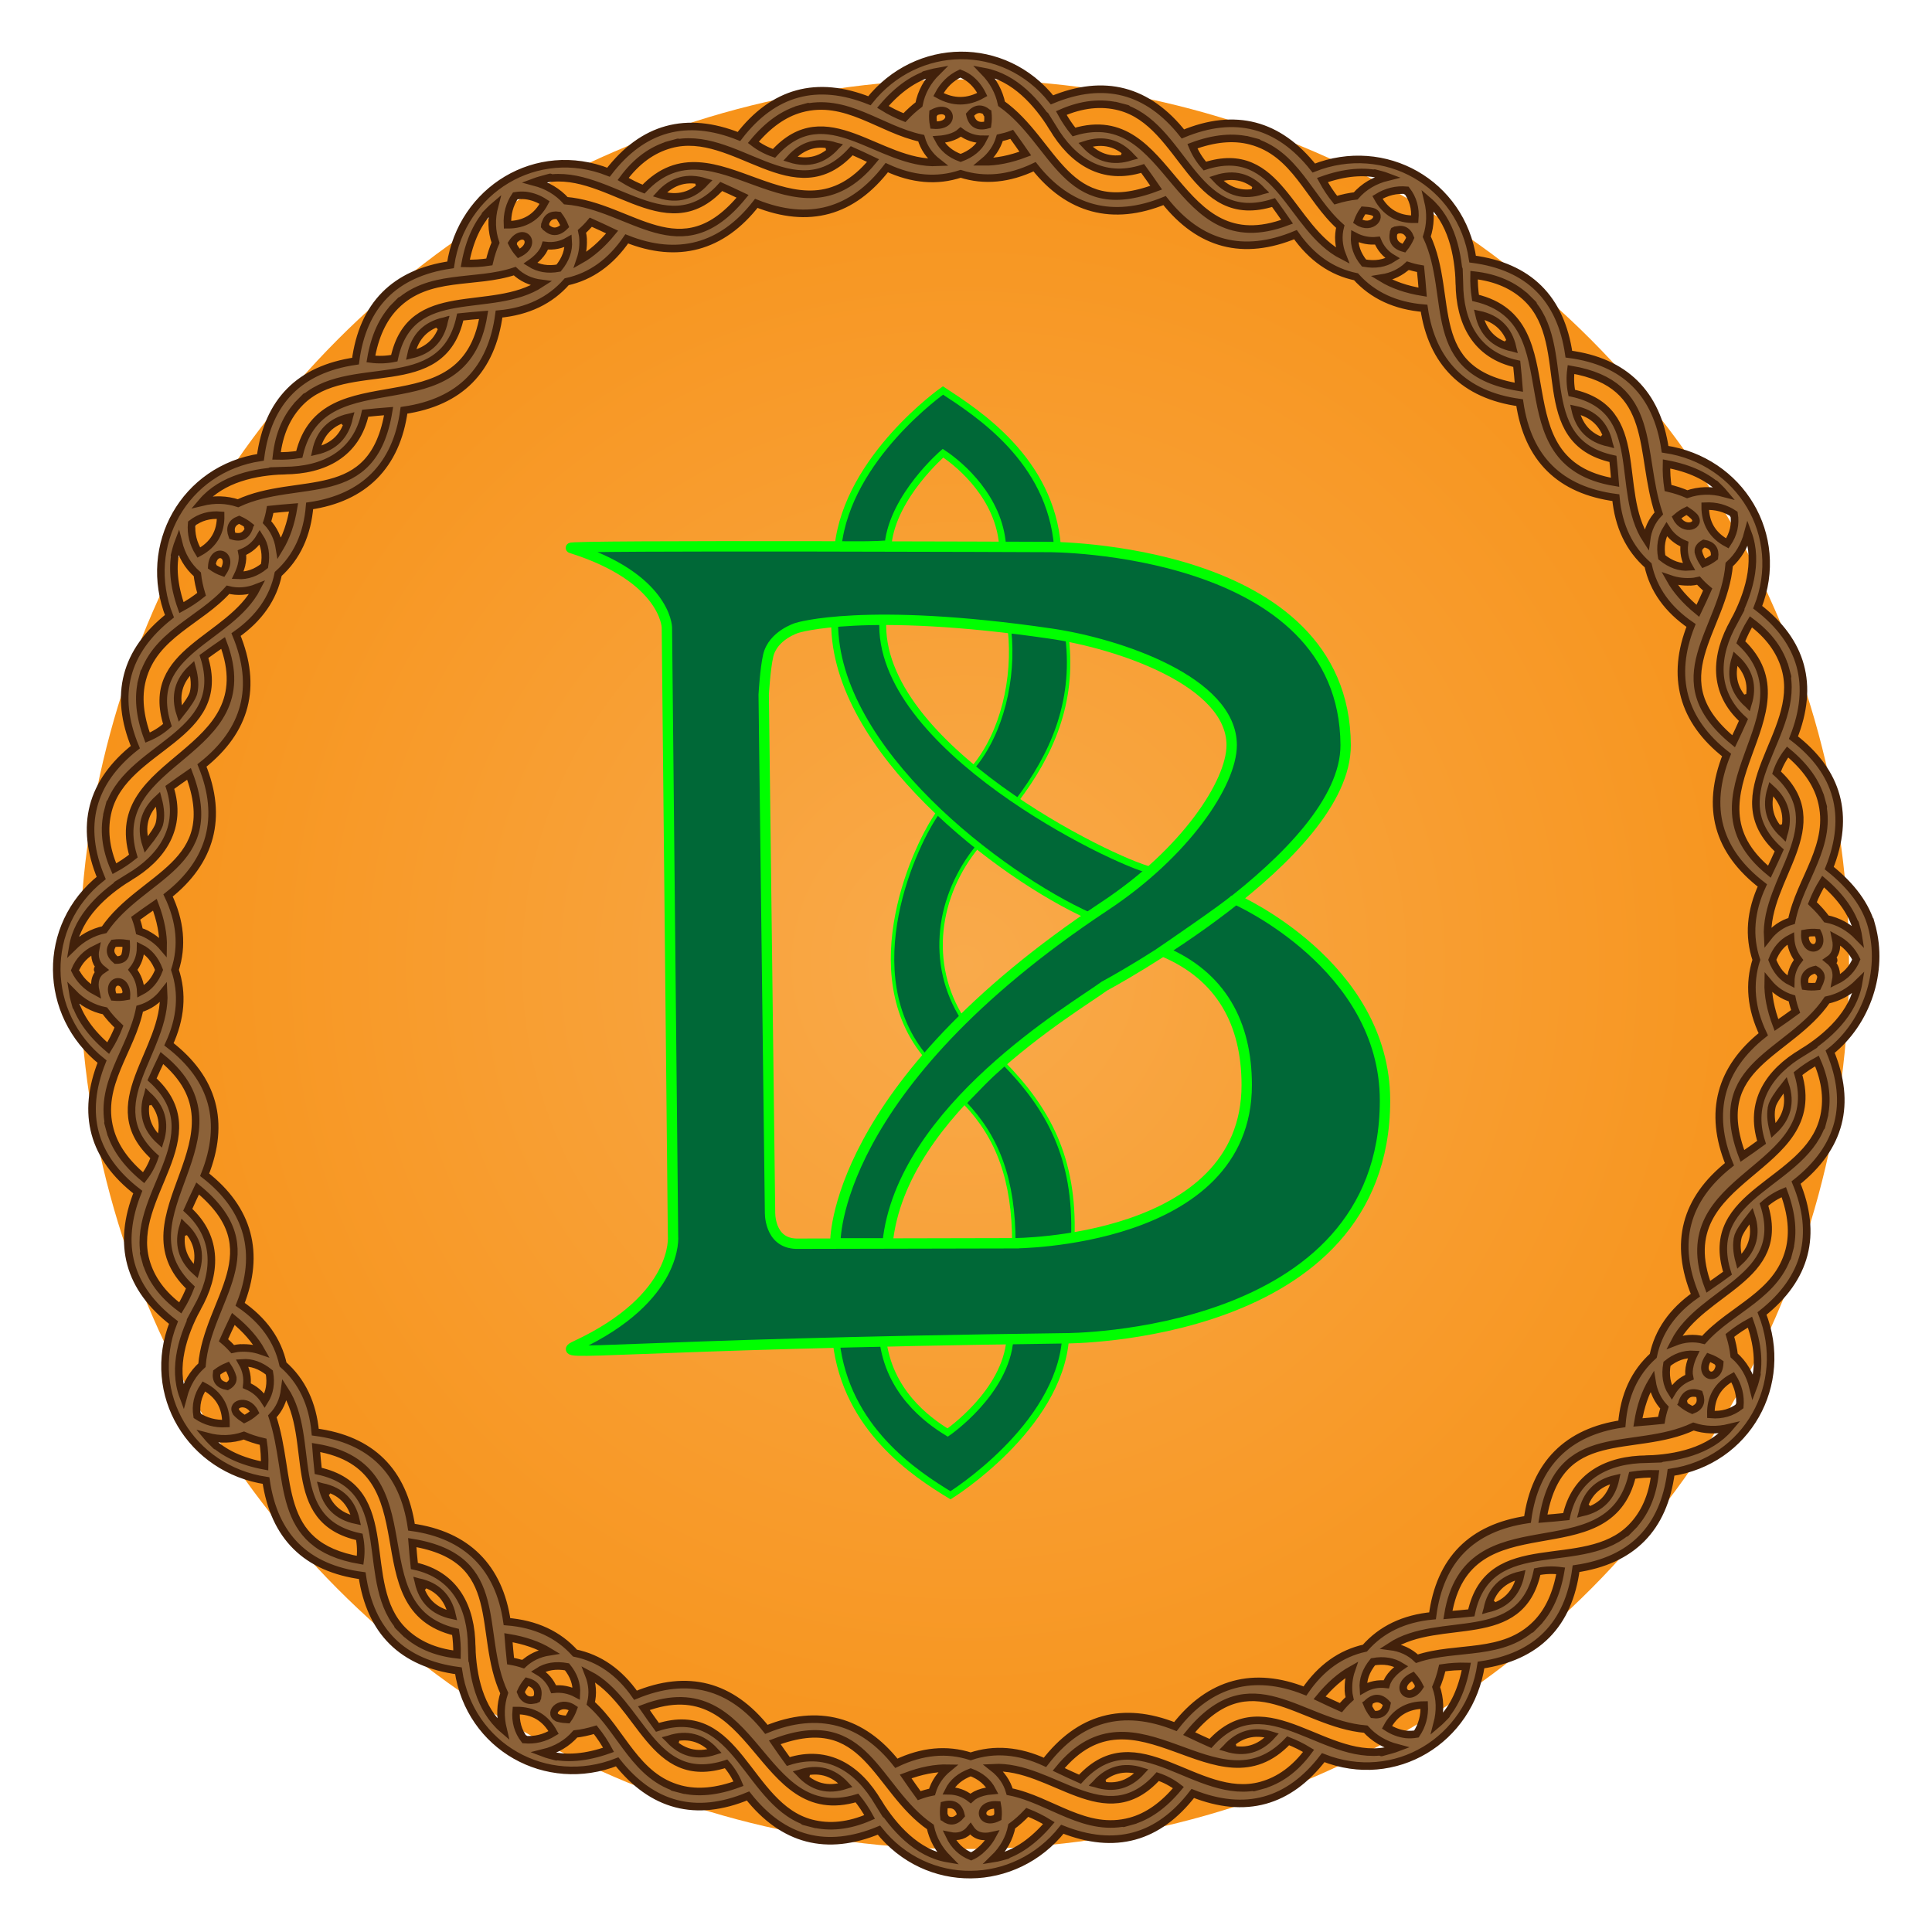 <?xml version="1.0" encoding="utf-8"?>

<!-- Designer: Steven Hay
     License: MIT
-->

<!DOCTYPE svg PUBLIC "-//W3C//DTD SVG 1.1//EN" "http://www.w3.org/Graphics/SVG/1.1/DTD/svg11.dtd">
<svg version="1.1"
	 id="svg2" sodipodi:docname="bitcoin-logo-noshadow.svg" inkscape:version="0.48.2 r9819" xmlns:dc="http://purl.org/dc/elements/1.1/" xmlns:cc="http://creativecommons.org/ns#" xmlns:rdf="http://www.w3.org/1999/02/22-rdf-syntax-ns#" xmlns:svg="http://www.w3.org/2000/svg" xmlns:sodipodi="http://sodipodi.sourceforge.net/DTD/sodipodi-0.dtd" xmlns:inkscape="http://www.inkscape.org/namespaces/inkscape"
	 xmlns="http://www.w3.org/2000/svg" xmlns:xlink="http://www.w3.org/1999/xlink" x="0px" y="0px" width="1in" height="1in"
	 viewBox="-23 -23 559 559" enable-background="new 0 0 1024 1024" xml:space="preserve">

	<!-- nice shadow with alpha 0.35 -->
	<filter id="dropShadowAlpha">
		<feColorMatrix result="matrixOut" in="SourceAlpha" type="saturate"
	      values="0.1" />
		<feGaussianBlur in="matrixOut" result="blur-out" stdDeviation="6" />
		<feColorMatrix in="blur-out" result="color-out" type="matrix"
		      values="0 0 0 0   0
		              0 0 0 0   0 
		              0 0 0 0   0 
		              0 0 0 0.35 0"/>
		<feBlend in="SourceGraphic" in2="color-out" mode="normal" />
	</filter>
	
	<g>
		<radialGradient id="coinShape" cx="256.028" cy="256.003" r="255.988" gradientUnits="userSpaceOnUse">
			<stop offset="0" style="stop-color:#F9AA4B"/>
			<stop offset="1" style="stop-color:#F7931A"/>
		</radialGradient>
		<circle cx="256" cy="256" r="256" fill="url(#coinShape)" filter="url(#dropShadowAlpha)" />
<g id="B_gradient" filter="url(#dropShadowAlpha)">
	<g id="XMLID_3_">
		<g>
			<path fill="#006837" d="M267.362,284.56c12.797,13.063,20.853,27.315,20.038,50.53l-17.054,1.63
				c0-18.271-4.623-30.62-14.189-40.589L267.362,284.56z"/>
		</g>
		<g>
			<path fill="none" stroke="#00FF00" stroke-miterlimit="10" d="M256.157,296.131c9.566,9.969,14.189,22.317,14.189,40.589
				l17.054-1.63c0.814-23.215-7.241-37.468-20.038-50.53L256.157,296.131z"/>
		</g>
	</g>
	<path fill="#006837" stroke="#00FF00" stroke-width="2" stroke-miterlimit="10" d="M282.99,135.289
		c-1.986-25.323-23.207-38.778-33.149-45.31c0,0-27.572,19.359-30.367,45.172l14.5-0.797c1.501-13.867,15.867-26.219,15.867-26.219
		c5.34,3.508,16.171,12.968,17.24,26.571L282.99,135.289z"/>
	<path fill="#006837" stroke="#00FF00" stroke-width="2" stroke-miterlimit="10" d="M285.313,364.219
		c-1.884,25.896-33.298,45.424-33.298,45.424c-10.166-6.179-30.208-19.2-33.084-44.438l13.472-0.771
		c1.721,15.096,12.714,23.357,18.795,27.053c0,0,16.893-11.563,18.02-27.053L285.313,364.219z"/>
	<path fill="#006837" stroke="#00FF00" stroke-miterlimit="10" d="M258.624,198.976c8.271-9.869,11.998-25.563,10.472-39.732
		l9.13,1.356l7.543,1.025c2.218,18.973-4.603,33.846-14.45,46.919"/>
	<g>
		<path fill="#006837" stroke="#00FF00" stroke-miterlimit="10" d="M245.155,283.111c-20.945-24.394-3.255-62.365,3.613-71.508
			l11.207,10.161c-11.732,14.165-14.71,34.056-4.357,50.159L245.155,283.111z"/>
	</g>
	<path fill="#006837" stroke="#00FF00" stroke-width="2" stroke-miterlimit="10" d="M292.298,242.088
		c-25.802-11.596-73.829-48.033-73.809-84.929l13.958-0.825c-2.061,36.529,66.376,69.887,77.665,72.504L292.298,242.088z"/>
	<path fill="#006837" stroke="#00FF00" stroke-width="3" stroke-miterlimit="10" d="M334.596,237.27
		c0,0,43.137,19.028,43.137,58.166c0,69.071-92.42,68.782-92.42,68.782c-130.445,1.722-149.219,5.693-141.667,2.179
		c29.979-13.959,28.084-31.828,28.084-31.828l-1.776-176.069c0,0-0.366-14.362-27.736-22.949
		c-2.829-0.888,138.281-0.284,138.281-0.284s85.6-0.202,85.847,57.323c0.137,32.286-69.803,69.731-69.803,69.731
		c-8.351,6.159-58.897,35.61-62.733,74.432h-15.122c0,0-1.343-45.08,78.142-97.715c23.004-15.233,36.543-35.399,36.543-46.448
		c-0.009-18.345-32.452-29.366-52.407-32.277c-53.935-7.855-73.342-1.648-73.342-1.648s-6.985,2.105-8.358,8.056
		c-0.878,3.79-1.3,11.287-1.3,11.287l1.831,149.521c0,0-0.41,9.121,7.598,9.326l62.954-0.135c0-0.001,67.41,0,67.375-45.81
		c-0.014-17.696-7.266-31.59-24.364-38.707c0,0,19.186-13.086,21.032-15.036"/>
	<path fill="#006837" stroke="#00FF00" stroke-width="4" stroke-linecap="round" stroke-linejoin="round" d="M219.046,336.188"/>
</g>
<g id="Rope" transform="translate(-17.1,-17.1) scale(1.094)" filter="url(#dropShadowAlpha)">
	<path fill="#8C6239" stroke="#42210B" stroke-width="2" stroke-miterlimit="10" d="M489.61,239.538
		c-1.499-5.47-5.238-10.585-11.214-15.342c5.53-13.903,2.378-25.404-9.461-34.5c5.531-13.903,2.378-25.403-9.46-34.5
		c7.497-18.98-4.618-38.813-24.491-41.783c-2.164-14.807-10.647-23.188-25.449-25.141c-2.163-14.807-10.646-23.187-25.449-25.141
		c-2.995-20.136-23.285-31.481-42.011-24.084c-9.29-11.732-20.828-14.736-34.618-9.014c-9.29-11.731-20.831-14.736-34.621-9.014
		c-12.679-15.929-35.773-15.485-48.289,0.232c-13.903-5.536-25.403-2.386-34.503,9.452c-13.902-5.537-25.403-2.387-34.503,9.45
		c-18.985-7.505-38.811,4.628-41.777,24.5c-14.806,2.169-23.183,10.655-25.133,25.458c-14.806,2.168-23.184,10.654-25.134,25.457
		c-20.132,3.001-31.463,23.3-24.075,42.021c-11.734,9.286-14.742,20.825-9.024,34.617c-11.735,9.286-14.743,20.824-9.024,34.616
		C5.435,239.5,5.879,262.86,21.599,275.381c-5.539,13.902-2.389,25.403,9.447,34.505c-5.538,13.901-2.39,25.401,9.446,34.504
		c-7.504,18.977,4.607,38.816,24.477,41.794c2.16,14.808,10.64,23.191,25.44,25.15c2.159,14.808,10.639,23.191,25.44,25.15
		c2.988,20.136,23.253,31.477,41.98,24.09c9.284,11.735,20.822,14.746,34.616,9.03c9.283,11.737,20.822,14.747,34.615,9.03
		c12.679,15.946,35.994,15.499,48.51-0.232c13.904,5.529,25.403,2.374,34.498-9.467c13.904,5.529,25.403,2.373,34.498-9.469
		c18.986,7.496,38.788-4.634,41.743-24.507c14.807-2.175,23.181-10.663,25.126-25.466c14.805-2.174,23.179-10.662,25.124-25.466
		c20.129-3.009,31.456-23.313,24.06-42.031c11.729-9.289,14.733-20.83,9.011-34.619c11.729-9.29,14.733-20.83,9.009-34.621
		C488.343,265.032,492.901,251.525,489.61,239.538C488.111,234.068,490.546,242.945,489.61,239.538z M469.511,262.109
		c-1.674,1.221-3.365,2.419-5.073,3.591c-1.555-4.101-2.273-7.857-2.19-11.283c1.733,2.103,3.829,3.519,6.286,4.248
		C468.756,259.786,469.073,260.932,469.511,262.109z M460.954,268.154c-11.331,8.958-14.583,20.638-8.947,34.379
		c-11.731,9.291-14.734,20.831-9.011,34.62c-6.114,4.3-9.83,9.647-11.145,16.041c-4.93,4.451-7.697,10.45-8.303,17.999
		c-14.291,2.086-22.952,10.571-24.948,25.288c-14.806,2.175-23.18,10.663-25.124,25.466c-7.542,0.709-13.504,3.558-17.888,8.55
		c-6.362,1.404-11.649,5.187-15.859,11.348c-13.417-5.348-25.163-2.338-34.258,9.401c-13.904-5.529-25.403-2.374-34.498,9.467
		c-6.842-3.159-13.393-3.689-19.648-1.592c-6.29-2.029-12.841-1.417-19.653,1.832c-8.95-11.334-20.629-14.594-34.373-8.968
		c-9.284-11.736-20.822-14.746-34.615-9.029c-4.285-6.12-9.619-9.835-16-11.146c-4.441-4.938-10.438-7.711-17.989-8.32
		c-2.07-14.294-10.548-22.964-25.262-24.974c-2.159-14.809-10.64-23.192-25.441-25.151c-0.699-7.543-3.542-13.508-8.529-17.896
		c-1.396-6.378-5.179-11.681-11.347-15.904c5.357-13.412,2.354-25.161-9.38-34.263c5.539-13.9,2.389-25.403-9.446-34.504
		c3.168-6.855,3.699-13.415,1.592-19.683c2.034-6.301,1.425-12.862-1.827-19.684c11.334-8.952,14.591-20.632,8.961-34.375
		c11.733-9.286,14.742-20.825,9.024-34.617c6.12-4.297,9.836-9.644,11.151-16.039c4.932-4.446,7.701-10.444,8.308-17.994
		c14.292-2.081,22.956-10.563,24.958-25.279c14.806-2.168,23.184-10.654,25.134-25.457c7.549-0.704,13.515-3.553,17.897-8.549
		c6.371-1.391,11.664-5.172,15.879-11.344c13.413,5.356,25.16,2.352,34.261-9.385c13.901,5.536,25.402,2.385,34.503-9.451
		c6.806,3.16,13.32,3.704,19.546,1.635c6.26,1.996,12.778,1.372,19.551-1.873c8.957,11.331,20.639,14.584,34.38,8.951
		c9.288,11.731,20.828,14.736,34.617,9.013c4.293,6.111,9.632,9.824,16.017,11.141c4.446,4.938,10.445,7.712,17.999,8.322
		c2.076,14.293,10.556,22.958,25.271,24.965c2.164,14.807,10.647,23.187,25.45,25.141c0.7,7.543,3.547,13.507,8.535,17.892
		c1.39,6.38,5.173,11.68,11.353,15.899c-5.352,13.416-2.344,25.161,9.394,34.259c-5.532,13.904-2.379,25.404,9.461,34.5
		c-3.165,6.854-3.693,13.415-1.586,19.682C457.088,254.771,457.7,261.334,460.954,268.154z M454.747,366.533
		c-2.197,1.695-4.749,2.419-7.656,2.17c-0.098-4.453,1.825-7.746,5.769-9.874C454.355,361.248,454.984,363.815,454.747,366.533
		C454.1,367.041,454.847,365.758,454.747,366.533z M431.516,359.994c0.43,2.72,1.531,5.018,3.304,6.894
		c-0.349,1.049-0.634,2.161-0.836,3.354c-2.062,0.218-4.124,0.408-6.19,0.57C428.494,366.507,429.743,362.91,431.516,359.994
		C431.894,362.185,429.743,362.91,431.516,359.994z M439.431,365.847c0.675-2.472,2.204-3.328,4.589-2.569
		c0.767,2.087,0.158,3.504-1.824,4.25C441.199,367.088,440.277,366.526,439.431,365.847
		C439.937,364.822,440.277,366.526,439.431,365.847z M449.429,355.128c-0.277,5.455-6.212,3.387-2.922-1.52
		C447.569,353.988,448.543,354.498,449.429,355.128C449.389,355.898,448.543,354.498,449.429,355.128z M441.608,355.404
		c-0.342,1.311-0.396,2.453-0.178,3.436c-2.035,0.821-3.602,2.168-4.699,4.043c-1.343-2.067-1.771-4.584-1.248-7.57
		c2.207-1.806,4.569-2.633,7.089-2.492C442.167,353.66,441.839,354.519,441.608,355.404
		C441.267,356.715,441.839,354.519,441.608,355.404z M366.444,453.315c-1.771-0.22-3.445-0.85-5.023-1.876
		c2.102-3.916,5.386-5.88,9.855-5.89c0.142,2.85-0.543,5.403-2.058,7.661C368.316,453.363,367.394,453.408,366.444,453.315
		C364.673,453.096,367.394,453.408,366.444,453.315z M351.325,442.617c0.065,0.412,0.149,0.813,0.238,1.21
		c-0.801,0.716-1.578,1.515-2.326,2.417c-1.894-0.841-3.775-1.71-5.644-2.604c2.699-3.3,5.511-5.75,8.43-7.39
		C351.329,438.259,351.087,440.379,351.325,442.617C351.391,443.029,351.087,440.379,351.325,442.617z M356.113,445.194
		c1.834-1.831,3.6-1.817,5.3,0.045c-0.379,2.171-1.606,3.103-3.681,2.795C357.066,447.157,356.525,446.211,356.113,445.194
		C357.078,444.548,356.525,446.211,356.113,445.194z M370.083,440.679c-2.979,4.649-7.115-0.108-1.809-2.717
		C369.013,438.806,369.617,439.711,370.083,440.679C369.655,441.348,369.617,439.711,370.083,440.679z M363.144,437.056
		c-0.994,1.007-1.626,2.012-1.912,3.015c-2.157-0.259-4.171,0.153-6.042,1.236c-0.189-2.469,0.654-4.868,2.544-7.197
		c2.849-0.521,5.334-0.1,7.474,1.233C364.461,435.855,363.768,436.422,363.144,437.056
		C362.149,438.063,363.768,436.422,363.144,437.056z M253.333,484.456c-0.59,0.46-1.222,0.83-1.891,1.125
		c-2.562-1.032-4.468-2.855-5.715-5.47c2.32,0.487,4.173-0.107,5.54-1.824c1.216,1.804,3.151,2.401,5.802,1.801
		C256.183,481.745,254.942,483.203,253.333,484.456C252.743,484.916,254.942,483.203,253.333,484.456z M237.712,469.514
		c-1.219-1.676-2.415-3.367-3.588-5.074c4.079-1.546,7.817-2.262,11.229-2.187c-2.107,1.737-3.525,3.836-4.255,6.297
		C239.995,468.771,238.869,469.084,237.712,469.514z M244.278,475.357c-0.135-1.112-0.123-2.222,0.041-3.327
		c2.439-0.623,3.921,0.275,4.444,2.695C247.381,476.395,245.887,476.604,244.278,475.357
		C244.143,474.245,244.947,475.708,244.278,475.357z M258.527,475.299c-4.777,2.398-5.926-3.675-0.163-3.336
		C258.579,473.09,258.628,474.202,258.527,475.299C257.866,475.631,258.628,474.202,258.527,475.299z M254.465,468.619
		c-1.36,0.373-2.407,0.925-3.157,1.646c-1.714-1.341-3.649-2.024-5.805-2.046c1.092-2.203,3.029-3.837,5.833-4.891
		c2.67,0.996,4.57,2.614,5.722,4.845C256.172,468.245,255.308,468.389,254.465,468.619
		C253.104,468.992,255.308,468.389,254.465,468.619z M133.296,454.687c-1.699-2.204-2.42-4.763-2.162-7.68
		c4.446-0.052,7.745,1.884,9.894,5.808C138.601,454.313,136.023,454.937,133.296,454.687
		C132.789,454.038,134.081,454.79,133.296,454.687z M142.475,449.066c-3.266-0.853-0.052-5.181,3.779-2.593
		c-0.38,1.058-0.886,2.025-1.514,2.906C143.958,449.342,143.195,449.254,142.475,449.066
		C141.186,448.729,143.195,449.254,142.475,449.066z M136.592,443.968c-2.103,0.767-3.526,0.146-4.27-1.863
		c0.44-0.986,1-1.899,1.677-2.74C136.49,440.039,137.354,441.573,136.592,443.968C135.416,444.687,137.294,442.785,136.592,443.968z
		 M132.962,434.755c-1.041-0.346-2.143-0.628-3.325-0.832c-0.216-2.061-0.405-4.122-0.564-6.188
		c4.296,0.704,7.886,1.952,10.798,3.721C137.146,431.883,134.844,432.983,132.962,434.755
		C131.922,434.409,133.208,434.535,132.962,434.755z M147.05,442.539c-1.879-1.003-3.885-1.394-6.021-1.169
		c-0.825-2.035-2.177-3.604-4.057-4.703c2.074-1.341,4.599-1.76,7.592-1.227C146.37,437.65,147.194,440.018,147.05,442.539
		C146.201,442.126,147.194,440.018,147.05,442.539z M64.594,365.062c-1.146-1.808-2.719-3.129-4.72-3.965
		c0.267-2.155-0.137-4.168-1.213-6.039c2.465-0.185,4.861,0.66,7.185,2.55C66.358,360.448,65.931,362.929,64.594,365.062
		C64.085,364.32,65.931,362.929,64.594,365.062z M46.729,369.045c-0.447-2.761,0.15-5.352,1.788-7.771
		c3.934,2.081,5.884,5.36,5.849,9.836C51.526,371.244,48.981,370.556,46.729,369.045C46.582,368.151,47.294,369.449,46.729,369.045z
		 M56.113,358.788c0.265,0.965-0.205,1.786-1.403,2.459c-2.161-0.376-3.09-1.593-2.792-3.649c0.883-0.67,1.835-1.213,2.855-1.625
		C55.411,356.929,55.861,357.867,56.113,358.788C56.378,359.753,55.861,357.867,56.113,358.788z M57.441,368.534
		c-2.426-2.399,2.53-4.466,4.531-0.411c-0.849,0.739-1.761,1.344-2.737,1.809C58.58,369.51,57.967,369.054,57.441,368.534
		C56.493,367.598,57.967,369.054,57.441,368.534z M57.348,351.193c-0.407,0.064-0.803,0.146-1.196,0.231
		c-0.722-0.81-1.526-1.597-2.44-2.355c0.843-1.893,1.713-3.771,2.608-5.641c3.311,2.712,5.766,5.538,7.404,8.471
		C61.715,351.201,59.591,350.955,57.348,351.193C56.94,351.258,59.591,350.955,57.348,351.193z M31.837,256.82
		c-0.102-2.115-0.808-4.024-2.117-5.728c1.352-1.703,2.043-3.628,2.072-5.776c2.197,1.089,3.828,3.019,4.881,5.808
		C35.677,253.779,34.063,255.674,31.837,256.82C31.764,255.954,34.063,255.674,31.837,256.82z M28.05,258.127
		c-1.137,0.215-2.259,0.264-3.366,0.158C22.348,253.559,28.361,252.444,28.05,258.127C26.913,258.342,28.105,257.118,28.05,258.127z
		 M27.73,247.093c-0.252,0.968-1.068,1.447-2.442,1.432c-1.657-1.361-1.877-2.835-0.662-4.427c1.125-0.138,2.245-0.128,3.36,0.038
		C28.045,245.223,27.96,246.209,27.73,247.093C27.478,248.061,27.96,246.209,27.73,247.093z M21.76,251.061
		c-1.814,1.205-2.43,3.124-1.85,5.762c-2.475-1.315-4.297-3.18-5.466-5.595c1.034-2.544,2.85-4.437,5.447-5.68
		C19.424,247.857,20.029,249.702,21.76,251.061C19.945,252.266,20.029,249.702,21.76,251.061z M32.504,241.271
		c-0.345-0.132-0.688-0.244-1.032-0.356c-0.223-1.121-0.539-2.266-0.976-3.443c1.675-1.22,3.367-2.416,5.075-3.589
		c1.553,4.101,2.269,7.856,2.187,11.282C36.353,243.509,34.606,242.207,32.504,241.271C32.16,241.139,34.606,242.207,32.504,241.271
		z M45.3,133.057c2.198-1.694,4.751-2.417,7.659-2.168c0.095,4.453-1.829,7.745-5.772,9.874
		C45.692,138.344,45.063,135.776,45.3,133.057C45.95,132.549,45.201,133.833,45.3,133.057z M68.532,139.602
		c-0.431-2.72-1.532-5.018-3.303-6.895c0.35-1.048,0.635-2.159,0.838-3.352c2.06-0.218,4.124-0.407,6.189-0.568
		C71.553,133.092,70.303,136.687,68.532,139.602C68.155,137.412,70.303,136.687,68.532,139.602z M60.618,133.747
		c-0.675,2.473-2.205,3.33-4.59,2.57c-0.767-2.089-0.157-3.505,1.828-4.25C58.85,132.506,59.771,133.066,60.618,133.747
		C60.11,134.771,59.771,133.066,60.618,133.747z M50.617,144.464c0.278-5.457,6.213-3.387,2.92,1.52
		C52.475,145.604,51.502,145.095,50.617,144.464C50.656,143.693,51.502,145.095,50.617,144.464z M58.437,144.19
		c0.342-1.311,0.396-2.454,0.179-3.437c2.035-0.821,3.602-2.167,4.701-4.042c1.343,2.068,1.771,4.586,1.246,7.571
		c-2.208,1.806-4.571,2.632-7.091,2.492C57.877,145.935,58.206,145.075,58.437,144.19C58.778,142.879,58.206,145.075,58.437,144.19z
		 M133.637,46.308c1.769,0.221,3.442,0.85,5.019,1.875c-2.081,3.933-5.358,5.889-9.833,5.867c-0.14-2.842,0.546-5.39,2.056-7.643
		C131.775,46.257,132.693,46.216,133.637,46.308C135.406,46.528,132.693,46.216,133.637,46.308z M148.75,57.011
		c-0.065-0.409-0.147-0.808-0.234-1.203c0.807-0.72,1.591-1.523,2.347-2.434c1.893,0.843,3.774,1.712,5.643,2.607
		c-2.708,3.305-5.528,5.757-8.454,7.396C148.745,61.372,148.989,59.25,148.75,57.011C148.685,56.602,148.989,59.25,148.75,57.011z
		 M138.687,54.374c0.375-2.162,1.593-3.093,3.652-2.792c0.67,0.882,1.212,1.832,1.627,2.852
		C142.137,56.251,140.378,56.23,138.687,54.374C138.653,52.996,139.359,55.573,138.687,54.374z M130.008,58.917
		c2.969-4.607,7.086,0.126,1.813,2.731C131.08,60.8,130.474,59.89,130.008,58.917C130.432,58.259,130.474,59.89,130.008,58.917z
		 M136.932,62.567c0.998-1.011,1.632-2.02,1.917-3.027c2.155,0.264,4.166-0.143,6.037-1.221c0.188,2.466-0.654,4.863-2.54,7.188
		c-2.844,0.517-5.325,0.093-7.46-1.24C135.625,63.758,136.311,63.195,136.932,62.567C137.93,61.557,136.311,63.195,136.932,62.567z
		 M262.188,30.146c1.221,1.675,2.417,3.367,3.591,5.073c-3.997,1.516-7.666,2.235-11.023,2.195c2.12-1.75,3.546-3.866,4.277-6.348
		C260.062,30.846,261.111,30.546,262.188,30.146z M255.854,24.434c0.116,1.062,0.098,2.12-0.059,3.173
		c-2.548,0.716-4.103-0.173-4.661-2.667C252.596,23.213,254.168,23.045,255.854,24.434C255.971,25.496,255.107,24.02,255.854,24.434
		z M250.936,15.321c1.459,1.106,2.613,2.537,3.473,4.277c-3.848,2.188-7.718,2.2-11.608,0.036c1.338-2.548,3.252-4.413,5.741-5.594
		C249.377,14.358,250.177,14.777,250.936,15.321C252.395,16.427,250.177,14.777,250.936,15.321z M241.356,24.482
		c5.014-2.644,6.241,3.691,0.174,3.206C241.327,26.606,241.271,25.538,241.356,24.482C242.092,24.094,241.271,25.538,241.356,24.482
		z M245.645,31.046c1.298-0.356,2.312-0.874,3.053-1.547c1.755,1.316,3.723,1.968,5.907,1.956c-1.106,2.228-3.076,3.876-5.936,4.926
		c-2.723-0.991-4.657-2.622-5.823-4.878C243.803,31.438,244.738,31.293,245.645,31.046
		C246.943,30.689,244.738,31.293,245.645,31.046z M366.616,44.931c1.694,2.199,2.415,4.753,2.161,7.664
		c-4.453,0.083-7.743-1.846-9.873-5.788C361.326,45.313,363.897,44.688,366.616,44.931C367.122,45.577,365.837,44.83,366.616,44.931
		z M357.435,50.547c3.277,0.853,0.053,5.169-3.758,2.606c0.381-1.061,0.89-2.033,1.521-2.917
		C355.97,50.276,356.724,50.362,357.435,50.547C358.725,50.883,356.724,50.362,357.435,50.547z M363.34,55.654
		c2.093-0.765,3.512-0.153,4.256,1.838c-0.441,0.991-1.002,1.911-1.684,2.755C363.438,59.573,362.579,58.042,363.34,55.654
		C364.516,54.937,362.639,56.837,363.34,55.654z M366.949,64.859c1.047,0.349,2.158,0.634,3.349,0.837
		c0.217,2.061,0.406,4.124,0.566,6.189c-4.306-0.704-7.899-1.956-10.816-3.729C362.77,67.729,365.07,66.629,366.949,64.859
		C367.996,65.208,366.706,65.077,366.949,64.859z M352.882,57.086c1.879,0.998,3.886,1.382,6.02,1.152
		c0.82,2.037,2.167,3.605,4.042,4.706c-2.07,1.339-4.591,1.763-7.58,1.234C353.562,61.969,352.738,59.606,352.882,57.086
		C353.727,57.495,352.738,59.606,352.882,57.086z M435.363,134.533c1.147,1.807,2.721,3.128,4.723,3.964
		c-0.266,2.155,0.139,4.168,1.216,6.04c-2.466,0.185-4.862-0.66-7.187-2.549C433.602,139.146,434.029,136.667,435.363,134.533
		C435.874,135.273,434.029,136.667,435.363,134.533z M453.23,130.545c0.446,2.761-0.148,5.352-1.786,7.773
		c-3.934-2.083-5.885-5.363-5.855-9.839C448.433,128.344,450.978,129.033,453.23,130.545
		C453.379,131.438,452.666,130.14,453.23,130.545z M443.849,140.804c-0.265-0.965,0.203-1.786,1.401-2.459
		c2.162,0.375,3.094,1.593,2.792,3.651c-0.882,0.669-1.833,1.211-2.854,1.625C444.552,142.664,444.1,141.726,443.849,140.804
		C443.584,139.839,444.1,141.726,443.849,140.804z M442.519,131.06c2.427,2.397-2.527,4.466-4.532,0.411
		c0.849-0.74,1.76-1.345,2.736-1.81C441.377,130.083,441.99,130.539,442.519,131.06C443.466,131.997,441.99,130.539,442.519,131.06z
		 M442.618,148.401c0.406-0.064,0.803-0.146,1.194-0.233c0.722,0.81,1.528,1.595,2.439,2.353c-0.843,1.893-1.71,3.774-2.605,5.644
		c-3.311-2.711-5.766-5.536-7.406-8.468C438.251,148.394,440.374,148.639,442.618,148.401
		C443.024,148.337,440.374,148.639,442.618,148.401z M468.166,242.763c0.102,2.114,0.809,4.023,2.118,5.726
		c-1.353,1.703-2.043,3.628-2.071,5.776c-2.198-1.089-3.829-3.017-4.883-5.805C464.326,245.803,465.939,243.909,468.166,242.763
		C468.238,243.627,465.939,243.909,468.166,242.763z M476.149,253.498c-0.175,0.672-0.435,1.332-0.771,1.984
		c-1.123,0.138-2.243,0.129-3.359-0.036c-0.603-2.411,0.296-3.874,2.696-4.39C475.928,251.714,476.402,252.53,476.149,253.498
		C475.975,254.17,476.402,252.53,476.149,253.498z M471.951,241.455c1.136-0.215,2.26-0.264,3.367-0.16
		C477.654,246.02,471.644,247.136,471.951,241.455C473.087,241.239,471.896,242.463,471.951,241.455z M478.242,248.519
		c1.815-1.205,2.431-3.126,1.85-5.762c2.475,1.314,4.299,3.179,5.468,5.594c-1.035,2.543-2.851,4.437-5.447,5.681
		C480.579,251.721,479.975,249.876,478.242,248.519C480.058,247.314,479.975,249.876,478.242,248.519z M485.748,240.598
		c0.167,0.605,0.28,1.192,0.371,1.772c-2.457-2.532-5.281-4.113-8.477-4.745c-0.972-1.352-2.202-2.738-3.714-4.163
		c0.777-1.99,1.726-3.894,2.847-5.708C481.521,231.81,484.514,236.093,485.748,240.598
		C485.915,241.203,484.514,236.093,485.748,240.598z M476.288,206.097c3.291,12.004-5.675,21.071-7.843,32.085
		c-2.506,0.713-4.615,2.171-6.329,4.374c-0.919-15.736,17.797-29.625,2.353-43.594c0.668-1.992,1.64-3.814,2.913-5.468
		C472.084,197.393,475.054,201.593,476.288,206.097C478.007,212.37,475.054,201.593,476.288,206.097z M466.353,215.306
		c-3.676-3.315-4.778-7.336-3.307-12.063C466.723,206.559,467.826,210.58,466.353,215.306
		C464.448,213.404,467.025,212.698,466.353,215.306z M466.827,171.597c4.686,17.082-18.379,32.757-1.653,47.924
		c-0.842,1.894-1.711,3.774-2.606,5.643c-24.937-20.419,12.444-41.858-7.56-60.702c0.728-1.884,1.62-3.684,2.672-5.402
		C462.456,162.59,465.505,166.771,466.827,171.597C468.548,177.87,465.505,166.771,466.827,171.597z M456.895,180.806
		c-3.679-3.314-4.782-7.335-3.31-12.063C457.264,172.058,458.365,176.079,456.895,180.806
		C454.988,178.905,457.611,178.36,456.895,180.806z M453.244,158.979c-5.104,8.958-5.746,18.594,2.469,26.042
		c-0.842,1.894-1.71,3.774-2.605,5.643c-20.078-16.438-2.635-29.18-1.165-46.748c2.4-2.17,4.048-4.937,4.943-8.301
		C459.791,143.399,456.931,152.117,453.244,158.979C452.078,161.026,457.713,150.661,453.244,158.979z M449.556,123.937
		c0.376,0.371,0.72,0.747,1.04,1.128c-3.41-0.906-6.662-0.82-9.761,0.258c-1.469-0.643-3.154-1.198-5.082-1.652
		c-0.323-2.113-0.454-4.236-0.393-6.368C441.501,118.441,446.233,120.654,449.556,123.937
		C449.932,124.308,446.233,120.654,449.556,123.937z M410.09,92.338c23.104,3.926,17.816,21.903,23.235,38.054
		c-1.814,1.883-2.903,4.221-3.265,7.012c-8.625-13.164,0.569-34.512-19.759-38.874C409.885,96.471,409.813,94.406,410.09,92.338z
		 M420.11,111.739c-4.843-1.031-7.81-3.962-8.898-8.791C416.055,103.978,419.021,106.909,420.11,111.739
		C417.511,111.045,419.388,109.144,420.11,111.739z M398.657,73.654c12.601,12.449,0.472,37.557,22.539,42.325
		c0.219,2.06,0.406,4.123,0.567,6.189c-31.808-5.207-10.162-42.472-36.91-48.78c-0.312-1.996-0.44-4-0.389-6.014
		C390.367,68.042,395.098,70.138,398.657,73.654C403.283,78.225,395.098,70.138,398.657,73.654z M394.662,86.598
		c-4.845-1.03-7.81-3.96-8.898-8.791C390.606,78.837,393.572,81.768,394.662,86.598C392.063,85.904,394.058,84.121,394.662,86.598z
		 M380.583,69.523c0.059,10.311,4.327,18.975,15.165,21.314c0.218,2.061,0.405,4.124,0.566,6.19
		c-25.539-4.183-16.927-23.875-24.357-39.825c1.001-3.046,1.103-6.23,0.304-9.553C378.513,52.993,380.345,61.795,380.583,69.523
		C380.598,71.878,380.291,60.085,380.583,69.523z M359.958,40.857c0.595,0.155,1.15,0.344,1.688,0.548
		c-3.482,0.854-6.313,2.526-8.489,5.014c-1.608,0.179-3.361,0.544-5.28,1.123c-1.337-1.667-2.512-3.438-3.526-5.316
		C350.233,40.136,355.438,39.681,359.958,40.857C360.553,41.012,355.438,39.681,359.958,40.857z M325.339,31.844
		c11.964,3.115,15.404,15.274,23.74,22.676c-0.649,2.529-0.464,5.09,0.559,7.682c-13.919-7.169-16.654-30.061-36.38-23.674
		c-1.394-1.573-2.489-3.324-3.285-5.253C315.697,31.144,320.817,30.667,325.339,31.844
		C331.633,33.482,320.817,30.667,325.339,31.844z M328.363,45.047c-4.707,1.534-8.742,0.483-12.104-3.151
		C320.967,40.363,325.001,41.413,328.363,45.047C325.765,45.75,326.438,43.164,328.363,45.047z M290.719,22.83
		c17.138,4.462,19.223,32.273,40.709,25.344c1.22,1.674,2.416,3.366,3.59,5.074c-30.139,11.424-30.068-31.67-56.38-23.733
		c-1.269-1.571-2.385-3.241-3.349-5.01C280.731,22.125,285.877,21.569,290.719,22.83C297.013,24.469,285.877,21.569,290.719,22.83z
		 M293.744,36.034c-4.709,1.534-8.743,0.483-12.105-3.152C286.347,31.348,290.382,32.399,293.744,36.034
		C291.145,36.736,291.981,34.193,293.744,36.034z M273.008,28.307c5.214,8.896,13.247,14.256,23.8,10.853
		c1.221,1.674,2.417,3.366,3.59,5.074c-24.087,9.131-26.61-12.031-40.905-22.183c-0.66-3.173-2.194-6.006-4.602-8.497
		C262.959,15.058,268.938,21.752,273.008,28.307C274.198,30.339,268.027,20.284,273.008,28.307z M240.949,13.903
		c0.496-0.135,0.981-0.244,1.459-0.33c-2.546,2.519-4.131,5.409-4.755,8.672c-1.25,0.935-2.529,2.084-3.842,3.477
		c-1.991-0.778-3.894-1.728-5.708-2.849C232.161,18.127,236.444,15.137,240.949,13.903
		C241.445,13.768,236.444,15.137,240.949,13.903z M206.447,23.354c11.878-3.254,20.93,5.487,31.794,7.798
		c0.716,2.533,2.184,4.666,4.405,6.398c-15.64,0.726-29.424-17.75-43.336-2.378c-1.992-0.669-3.814-1.641-5.467-2.915
		C197.741,27.556,201.941,24.588,206.447,23.354C212.721,21.636,201.941,24.588,206.447,23.354z M215.653,33.291
		c-3.315,3.677-7.336,4.778-12.063,3.304C206.905,32.918,210.926,31.817,215.653,33.291
		C213.751,35.195,213.045,32.618,215.653,33.291z M171.944,32.805c17.083-4.679,32.752,18.389,47.923,1.667
		c1.893,0.843,3.774,1.711,5.643,2.607c-20.427,24.93-41.857-12.457-60.704,7.544c-1.884-0.729-3.684-1.621-5.402-2.674
		C162.936,37.175,167.119,34.127,171.944,32.805C178.217,31.087,167.119,34.127,171.944,32.805z M181.151,42.742
		c-3.316,3.677-7.337,4.778-12.064,3.305C172.402,42.37,176.424,41.269,181.151,42.742
		C179.249,44.646,178.705,42.025,181.151,42.742z M137.442,42.256c17.163-4.701,32.897,18.228,47.923,1.667
		c1.893,0.843,3.773,1.712,5.642,2.607c-16.441,20.068-29.183,2.633-46.75,1.151c-2.174-2.4-4.945-4.046-8.312-4.939
		C136.421,42.565,136.917,42.4,137.442,42.256C143.714,40.538,136.917,42.4,137.442,42.256z M124.283,50.081
		c0.367-0.372,0.741-0.714,1.118-1.032c-0.9,3.408-0.81,6.66,0.269,9.758c-0.641,1.469-1.195,3.151-1.648,5.078
		c-2.113,0.324-4.235,0.454-6.367,0.393C118.791,58.138,121.002,53.405,124.283,50.081C124.65,49.708,121.002,53.405,124.283,50.081
		z M99.149,75.537c8.712-8.823,20.997-5.665,31.594-9.228c1.885,1.814,4.227,2.899,7.021,3.256
		c-13.161,8.638-34.518-0.557-38.875,19.776c-2.06,0.417-4.124,0.489-6.192,0.215C93.717,83.533,95.868,78.861,99.149,75.537
		C103.719,70.909,95.868,78.861,99.149,75.537z M112.095,79.529c-1.03,4.842-3.959,7.81-8.788,8.9
		C104.336,83.587,107.265,80.62,112.095,79.529C111.402,82.129,109.5,80.252,112.095,79.529z M74.016,100.994
		c12.444-12.604,37.558-0.482,42.318-22.553c2.06-0.218,4.124-0.407,6.189-0.569c-5.197,31.81-42.47,10.175-48.769,36.926
		c-1.995,0.312-4,0.442-6.014,0.39C68.407,109.287,70.501,104.554,74.016,100.994C78.586,96.365,70.501,104.554,74.016,100.994z
		 M86.961,104.986c-1.03,4.843-3.959,7.81-8.789,8.901C79.202,109.044,82.131,106.077,86.961,104.986
		C86.268,107.586,84.485,105.589,86.961,104.986z M69.891,119.068c10.311-0.063,18.973-4.331,21.31-15.17
		c2.061-0.218,4.125-0.407,6.19-0.568c-4.175,25.553-23.882,16.925-39.83,24.375c-3.047-1.001-6.232-1.098-9.556-0.292
		C53.331,121.148,62.169,119.31,69.891,119.068C72.247,119.054,60.453,119.364,69.891,119.068z M41.238,139.707
		c0.154-0.591,0.342-1.143,0.544-1.676c0.857,3.476,2.529,6.301,5.015,8.475c0.177,1.61,0.543,3.365,1.122,5.284
		c-1.668,1.337-3.44,2.513-5.318,3.526C40.514,149.431,40.06,144.227,41.238,139.707C41.392,139.116,40.06,144.227,41.238,139.707z
		 M32.213,174.323c3.121-11.968,15.288-15.404,22.692-23.743c2.531,0.647,5.092,0.458,7.684-0.567
		c-7.165,13.934-30.078,16.656-23.695,36.393c-1.574,1.394-3.325,2.488-5.253,3.285C31.511,183.964,31.035,178.842,32.213,174.323
		C33.854,168.029,31.035,178.842,32.213,174.323z M45.779,177.859c-0.295,1.131-1.468,2.979-3.516,5.546
		c-1.532-4.708-0.48-8.743,3.156-12.104C46.12,173.9,46.241,176.086,45.779,177.859C45.484,178.99,46.241,176.086,45.779,177.859z
		 M23.189,208.939c4.469-17.138,32.279-19.21,25.356-40.7c1.675-1.22,3.366-2.416,5.075-3.589
		c11.415,30.142-31.679,30.059-23.75,56.372c-1.571,1.269-3.242,2.384-5.011,3.347C22.481,218.927,21.928,213.781,23.189,208.939
		C24.83,202.646,21.928,213.781,23.189,208.939z M36.754,212.476c-0.294,1.131-1.467,2.978-3.516,5.547
		c-1.532-4.708-0.48-8.743,3.156-12.104C37.095,208.517,37.217,210.702,36.754,212.476C36.46,213.607,37.217,210.702,36.754,212.476
		z M28.661,226.653c8.897-5.212,14.259-13.245,10.86-23.797c1.675-1.22,3.367-2.417,5.075-3.589
		c9.231,24.373-12.441,26.609-22.421,41.222c-3.119,0.672-5.898,2.211-8.336,4.617C15.189,236.904,22.042,230.759,28.661,226.653
		C30.694,225.462,20.637,231.63,28.661,226.653z M14.253,258.978c-0.165-0.604-0.28-1.189-0.371-1.768
		c2.457,2.531,5.282,4.112,8.476,4.745c0.971,1.351,2.201,2.737,3.712,4.162c-0.778,1.99-1.729,3.894-2.85,5.708
		C18.476,267.767,15.486,263.483,14.253,258.978C14.088,258.373,15.486,263.483,14.253,258.978z M23.699,293.481
		c-3.288-12.01,5.69-21.064,7.855-32.081c2.506-0.714,4.616-2.17,6.332-4.373c0.909,15.734-17.808,29.621-2.37,43.593
		c-0.669,1.993-1.641,3.816-2.916,5.468C27.899,302.188,24.933,297.987,23.699,293.481
		C21.981,287.208,24.933,297.987,23.699,293.481z M33.637,284.276c3.676,3.316,4.777,7.338,3.303,12.064
		C33.263,293.024,32.162,289.003,33.637,284.276C35.541,286.179,32.964,286.885,33.637,284.276z M33.146,327.986
		c-4.678-17.086,18.393-32.75,1.673-47.924c0.844-1.894,1.713-3.774,2.608-5.643c24.928,20.43-12.464,41.855,7.536,60.705
		c-0.729,1.883-1.621,3.684-2.674,5.4C37.514,336.993,34.466,332.812,33.146,327.986C31.428,321.712,34.466,332.812,33.146,327.986z
		 M43.083,318.781c3.677,3.315,4.778,7.336,3.303,12.063C42.71,327.527,41.609,323.507,43.083,318.781
		C44.987,320.683,42.366,321.226,43.083,318.781z M46.724,340.609c5.109-8.957,5.753-18.591-2.458-26.043
		c0.843-1.894,1.712-3.773,2.608-5.642c20.069,16.442,2.625,29.184,1.144,46.751c-2.4,2.17-4.048,4.936-4.944,8.3
		C40.166,356.197,43.039,347.463,46.724,340.609C47.891,338.563,42.252,348.925,46.724,340.609z M50.401,375.655
		c-0.376-0.372-0.719-0.749-1.04-1.131c3.407,0.906,6.66,0.821,9.758-0.255c1.47,0.645,3.156,1.199,5.086,1.655
		c0.323,2.112,0.452,4.235,0.388,6.368C58.454,381.152,53.722,378.938,50.401,375.655C50.025,375.283,53.722,378.938,50.401,375.655
		z M89.855,407.268c-23.108-3.935-17.803-21.913-23.222-38.063c1.815-1.884,2.903-4.221,3.265-7.012
		c8.625,13.169-0.582,34.511,19.747,38.884C90.062,403.136,90.132,405.199,89.855,407.268z M79.841,387.864
		c4.842,1.032,7.807,3.963,8.895,8.793C83.894,395.625,80.929,392.693,79.841,387.864C82.441,388.56,80.563,390.458,79.841,387.864z
		 M101.281,425.956c-12.594-12.452-0.458-37.56-22.524-42.332c-0.217-2.062-0.406-4.125-0.565-6.191
		c31.805,5.222,10.147,42.479,36.893,48.793c0.31,1.996,0.439,4,0.386,6.014C109.57,431.571,104.84,429.474,101.281,425.956
		C96.656,421.383,104.84,429.474,101.281,425.956z M105.282,413.014c4.842,1.033,7.807,3.963,8.896,8.794
		C109.334,420.774,106.369,417.844,105.282,413.014C107.882,413.709,105.883,415.49,105.282,413.014z M119.353,430.093
		c-0.054-10.311-4.32-18.975-15.156-21.319c-0.217-2.061-0.404-4.124-0.564-6.189c25.515,4.184,16.932,23.853,24.33,39.803
		c-1.005,3.049-1.111,6.236-0.318,9.562C121.411,446.604,119.589,437.809,119.353,430.093
		C119.341,427.738,119.643,439.53,119.353,430.093z M139.948,458.755c-0.585-0.152-1.133-0.337-1.662-0.539
		c3.486-0.856,6.319-2.532,8.5-5.023c1.599-0.179,3.341-0.543,5.245-1.116c1.337,1.667,2.513,3.442,3.525,5.319
		C149.671,459.48,144.467,459.936,139.948,458.755C139.362,458.603,144.467,459.936,139.948,458.755z M174.563,467.786
		c-11.95-3.12-15.399-15.26-23.71-22.673c0.65-2.53,0.465-5.093-0.557-7.688c13.9,7.186,16.631,30.059,36.352,23.682
		c1.392,1.575,2.486,3.327,3.282,5.255C184.203,468.489,179.083,468.965,174.563,467.786
		C168.268,466.144,179.083,468.965,174.563,467.786z M171.544,454.58c4.709-1.531,8.743-0.479,12.104,3.158
		C178.939,459.269,174.904,458.216,171.544,454.58C174.143,453.88,173.468,456.464,171.544,454.58z M209.178,476.816
		c-17.142-4.472-19.2-32.28-40.696-25.364c-1.219-1.675-2.415-3.367-3.588-5.074c30.143-11.413,30.053,31.684,56.367,23.76
		c1.268,1.571,2.384,3.242,3.347,5.012C219.164,477.525,214.019,478.08,209.178,476.816
		C202.884,475.175,214.019,478.08,209.178,476.816z M206.159,463.609c4.708-1.53,8.743-0.479,12.103,3.158
		C213.554,468.3,209.52,467.248,206.159,463.609C208.758,462.911,207.92,465.452,206.159,463.609z M226.892,471.348
		c-5.211-8.897-13.241-14.262-23.795-10.863c-1.22-1.676-2.416-3.367-3.588-5.077c24.323-9.204,26.604,12.368,41.154,22.384
		c0.67,3.134,2.209,5.926,4.618,8.374C237.1,484.773,230.995,477.965,226.892,471.348
		C225.701,469.315,231.868,479.372,226.892,471.348z M259.169,485.759c-0.585,0.161-1.153,0.273-1.714,0.363
		c2.534-2.47,4.116-5.308,4.749-8.517c1.33-0.966,2.695-2.179,4.097-3.668c1.99,0.777,3.896,1.726,5.711,2.846
		C267.956,481.53,263.674,484.522,259.169,485.759C258.584,485.92,263.674,484.522,259.169,485.759z M293.666,476.29
		c-11.976,3.288-21.042-5.629-32.024-7.825c-0.714-2.51-2.174-4.623-4.378-6.342c15.712-0.876,29.587,17.778,43.536,2.347
		c1.992,0.668,3.815,1.639,5.468,2.912C302.37,472.087,298.171,475.055,293.666,476.29
		C287.396,478.012,298.171,475.055,293.666,476.29z M284.455,466.358c3.316-3.678,7.336-4.781,12.063-3.31
		C293.204,466.728,289.184,467.829,284.455,466.358C286.357,464.454,287.064,467.03,284.455,466.358z M328.166,466.824
		c-17.081,4.688-32.761-18.375-47.925-1.646c-1.894-0.841-3.774-1.709-5.644-2.604c20.413-24.941,41.861,12.435,60.7-7.573
		c1.884,0.728,3.684,1.618,5.403,2.671C337.172,462.449,332.99,465.5,328.166,466.824C321.893,468.545,332.99,465.5,328.166,466.824
		z M318.954,456.891c3.315-3.679,7.335-4.781,12.063-3.31C327.702,457.259,323.683,458.363,318.954,456.891
		C320.855,454.986,321.4,457.606,318.954,456.891z M362.663,457.356c-17.159,4.709-32.908-18.214-47.925-1.645
		c-1.892-0.843-3.773-1.711-5.643-2.604c16.414-20.055,29.162-2.678,46.714-1.178c2.176,2.406,4.95,4.058,8.324,4.949
		C363.667,457.055,363.18,457.215,362.663,457.356C356.392,459.078,363.18,457.215,362.663,457.356z M375.795,449.539
		c-0.359,0.364-0.724,0.701-1.093,1.012c0.894-3.412,0.8-6.669-0.28-9.771c0.633-1.46,1.181-3.133,1.63-5.046
		c2.112-0.323,4.235-0.454,6.366-0.395C381.284,441.479,379.075,446.214,375.795,449.539
		C375.436,449.903,379.075,446.214,375.795,449.539z M400.92,424.072c-8.699,8.818-20.977,5.681-31.566,9.231
		c-1.887-1.818-4.23-2.904-7.03-3.258c13.161-8.625,34.502,0.55,38.853-19.778c2.06-0.418,4.123-0.491,6.191-0.217
		C406.348,416.075,404.2,420.747,400.92,424.072C396.352,428.702,404.2,420.747,400.92,424.072z M387.973,420.085
		c1.028-4.843,3.956-7.811,8.786-8.904C395.729,416.023,392.803,418.992,387.973,420.085
		C388.665,417.485,390.567,419.361,387.973,420.085z M426.045,398.606c-12.44,12.609-37.558,0.494-42.312,22.568
		c-2.061,0.218-4.124,0.407-6.189,0.57c5.187-31.81,42.471-10.19,48.755-36.943c1.995-0.313,4.001-0.443,6.015-0.393
		C431.65,390.312,429.557,395.044,426.045,398.606C421.476,403.236,429.557,395.044,426.045,398.606z M413.097,394.619
		c1.028-4.843,3.957-7.811,8.785-8.905C420.854,390.558,417.927,393.526,413.097,394.619
		C413.789,392.019,415.573,394.014,413.097,394.619z M430.162,380.53c-10.312,0.063-18.97,4.342-21.305,15.178
		c-2.061,0.218-4.122,0.408-6.188,0.57c4.166-25.546,23.874-16.94,39.82-24.391c3.048,0.999,6.233,1.095,9.557,0.288
		C446.725,378.444,437.881,380.287,430.162,380.53C427.808,380.545,439.601,380.231,430.162,380.53z M458.809,359.88
		c-0.152,0.592-0.34,1.146-0.544,1.68c-0.859-3.476-2.531-6.3-5.018-8.474c-0.177-1.609-0.544-3.365-1.123-5.285
		c1.667-1.337,3.439-2.514,5.315-3.527C459.529,350.157,459.986,355.36,458.809,359.88
		C458.656,360.472,459.986,355.36,458.809,359.88z M467.82,325.261c-3.115,11.969-15.282,15.411-22.684,23.752
		c-2.529-0.646-5.091-0.456-7.683,0.569c7.158-13.936,30.071-16.669,23.681-36.401c1.573-1.394,3.323-2.488,5.251-3.286
		C468.518,315.619,468.996,320.74,467.82,325.261C466.182,331.556,468.996,320.74,467.82,325.261z M454.253,321.729
		c0.294-1.132,1.466-2.979,3.514-5.548c1.533,4.707,0.482,8.741-3.151,12.104C453.914,325.688,453.791,323.504,454.253,321.729
		C454.547,320.598,453.791,323.504,454.253,321.729z M476.83,290.64c-4.463,17.141-32.27,19.222-25.341,40.71
		c-1.674,1.222-3.364,2.419-5.072,3.592c-11.429-30.137,31.667-30.07,23.727-56.382c1.572-1.268,3.242-2.384,5.011-3.349
		C477.533,280.652,478.091,285.798,476.83,290.64C475.19,296.936,478.091,285.798,476.83,290.64z M463.264,287.109
		c0.293-1.131,1.466-2.979,3.514-5.548c1.533,4.708,0.482,8.742-3.15,12.104C462.924,291.067,462.802,288.883,463.264,287.109
		C463.557,285.979,462.802,288.883,463.264,287.109z M471.352,272.93c-8.896,5.216-14.254,13.248-10.851,23.801
		c-1.675,1.22-3.367,2.416-5.074,3.591c-9.243-24.374,12.434-26.61,22.404-41.232c3.119-0.674,5.897-2.212,8.335-4.617
		C484.805,262.68,477.979,268.813,471.352,272.93C469.32,274.121,479.373,267.948,471.352,272.93z"/>
</g>
	</g>
</svg>
